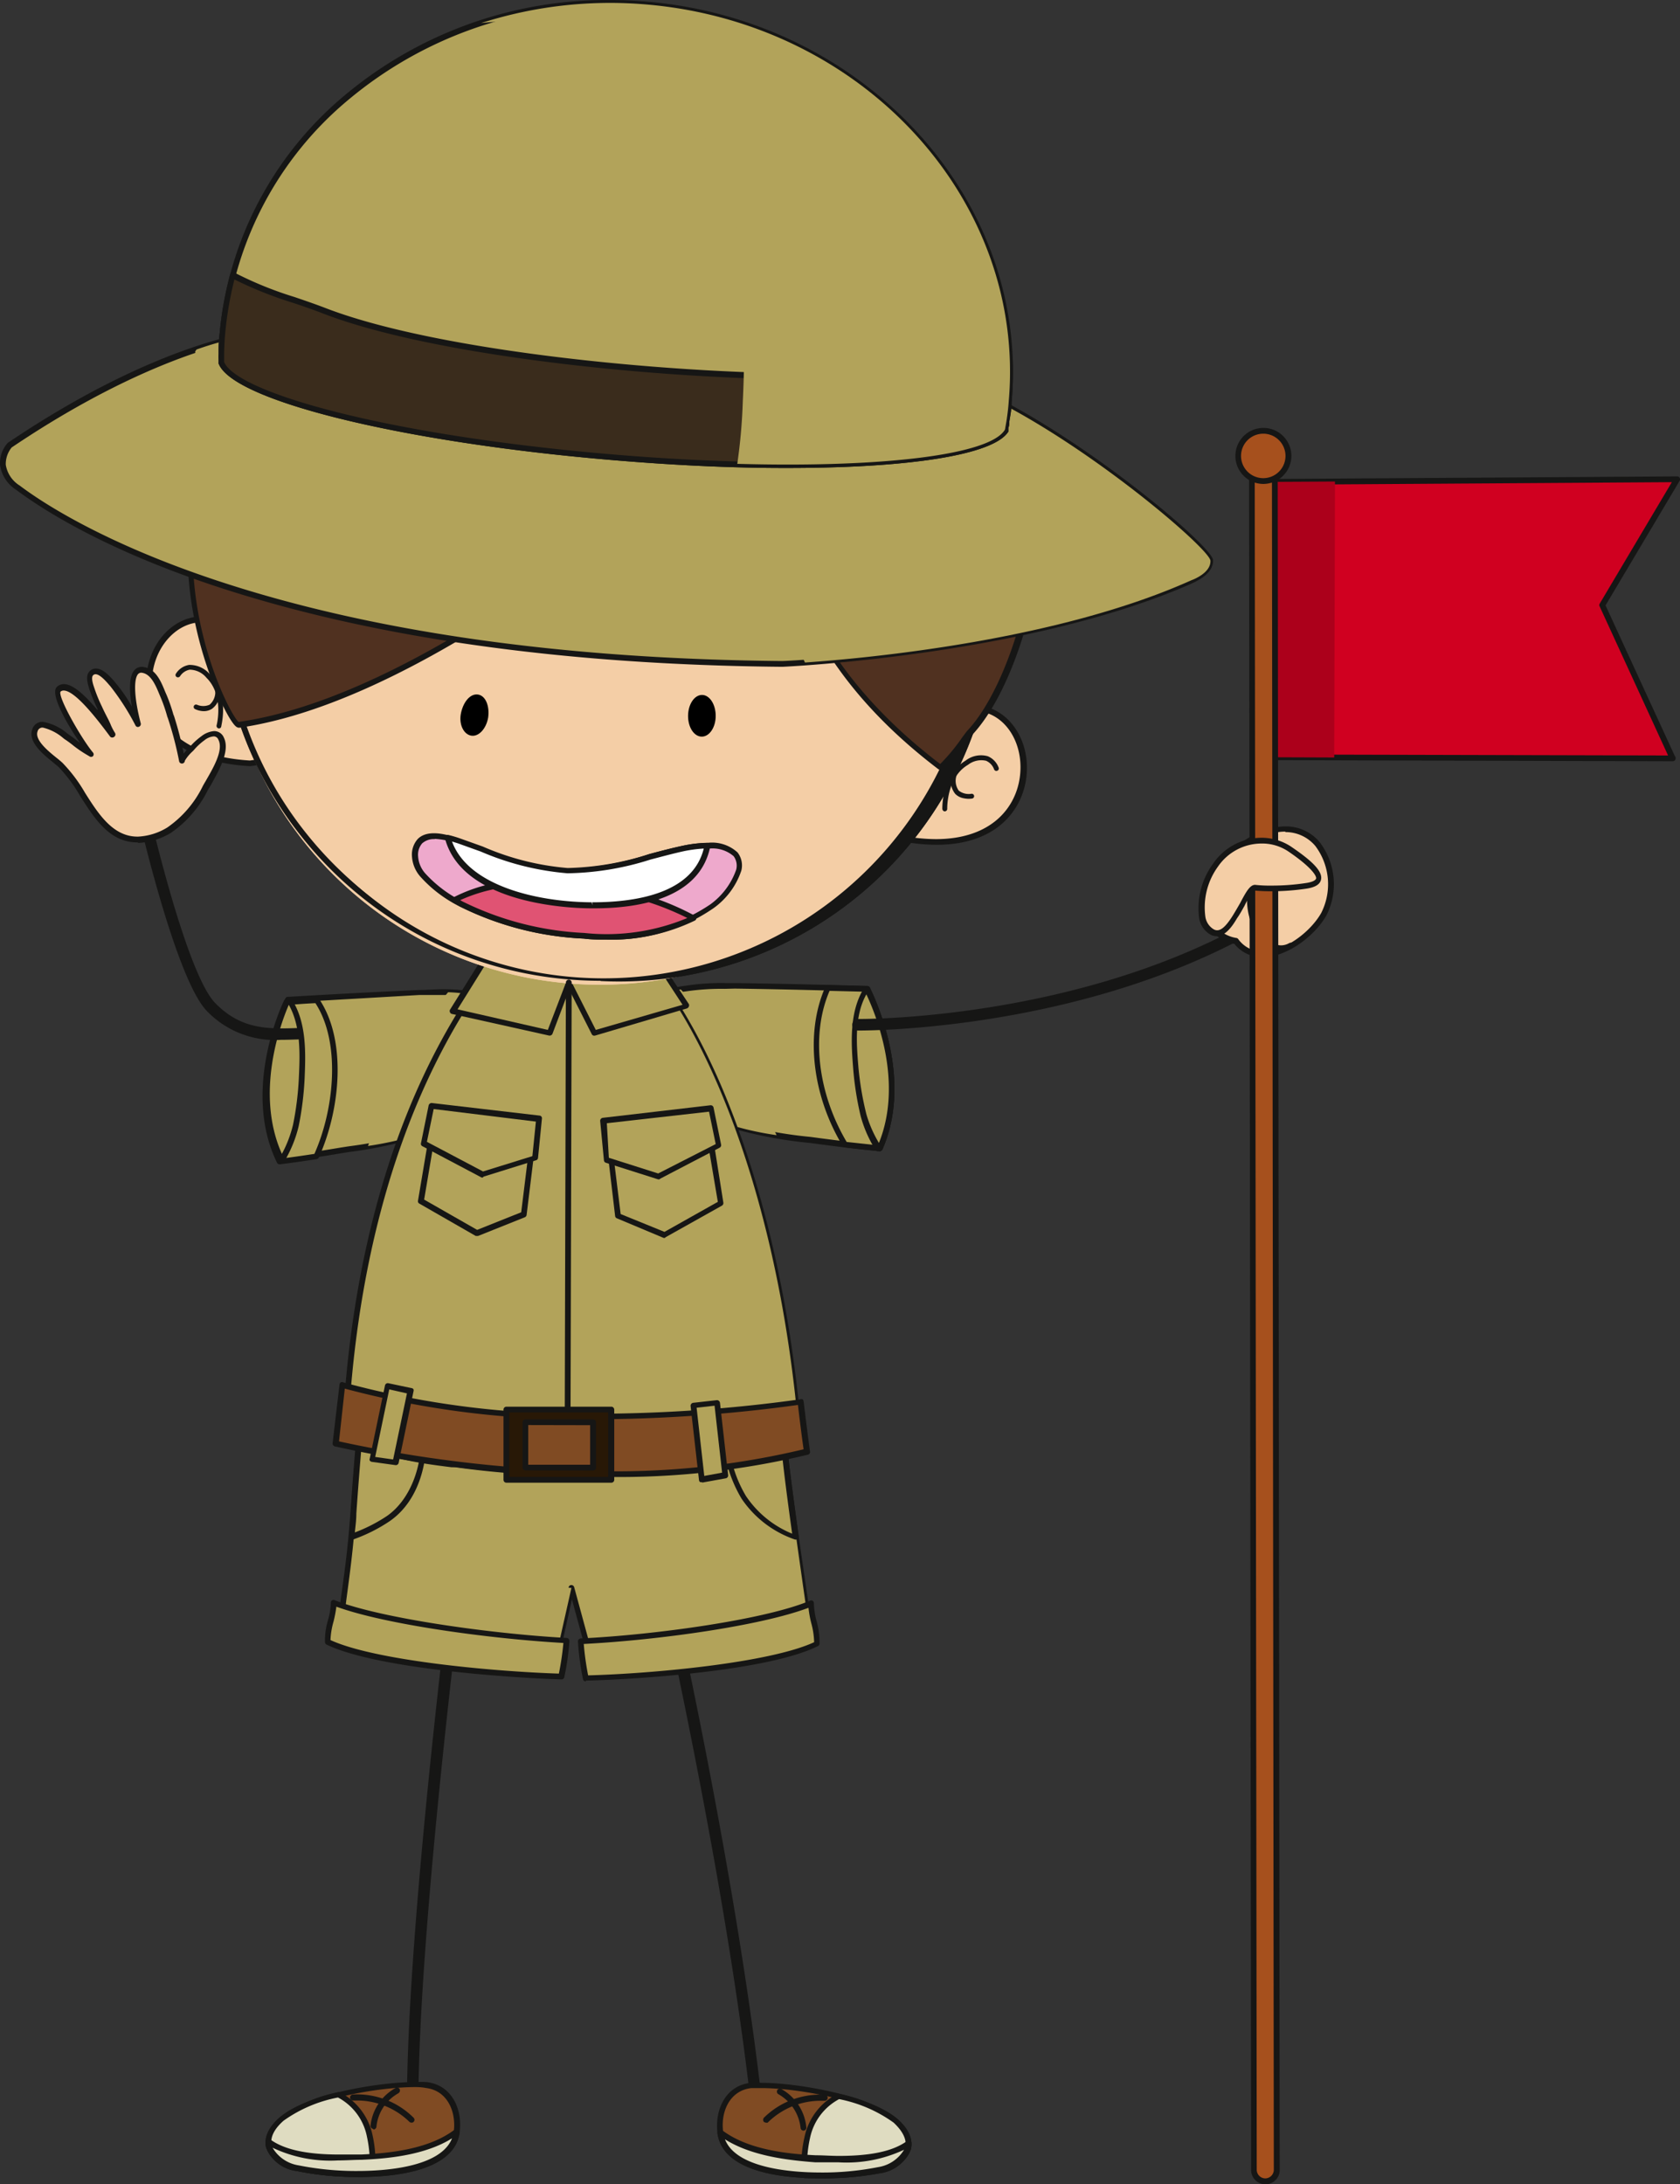 <svg xmlns="http://www.w3.org/2000/svg" viewBox="0 0 133.8 173.91"><rect x="0" y="0" width="133.8" height="173.91" fill="#333333" stroke="none"/><defs><style>.cls-1{isolation:isolate;}.cls-2{fill:#d00020;}.cls-3{fill:#161615;}.cls-4{fill:#ac001b;}.cls-4,.cls-6,.cls-8{mix-blend-mode:multiply;}.cls-5,.cls-6{fill:#b2a35a;}.cls-7,.cls-8{fill:#f4cea6;}.cls-9{fill:#503120;}.cls-10{fill:#eea9cc;}.cls-11{fill:#e05373;}.cls-12{fill:#fff;}.cls-13{fill:#804b23;}.cls-14{fill:#dfdcc1;}.cls-15{fill:#281806;}.cls-16{fill:#a6501d;}.cls-17{fill:#3a2c1c;}</style></defs><title>Ativo 3</title><g class="cls-1"><g id="Camada_2" data-name="Camada 2"><g id="Layer_1" data-name="Layer 1"><polygon class="cls-2" points="100.62 38.37 133.57 38.16 127.6 48.19 133.2 60.38 100.9 60.29 100.62 38.37"/><path class="cls-3" d="M133.21,60.61h0l-32.3-.09a.23.23,0,0,1-.23-.23l-.28-21.92a.25.25,0,0,1,.06-.16.26.26,0,0,1,.17-.07l32.95-.21a.2.2,0,0,1,.19.12.19.19,0,0,1,0,.23l-5.9,9.92,5.52,12a.2.2,0,0,1,.06.15A.23.23,0,0,1,133.21,60.61Zm-32.09-.54,31.73.08L127.4,48.28a.2.2,0,0,1,0-.21l5.75-9.68-32.31.21Z"/><polygon class="cls-4" points="106.32 38.34 100.62 38.37 100.9 60.29 106.26 60.31 106.32 38.34"/><path class="cls-5" d="M40.87,80.74a5.49,5.49,0,0,0-3.53-1.62,20.34,20.34,0,0,0-3.9-.07c-5.65.26-10.5.54-10.5.54s-3.41,6.85-.56,12.71c1.6-.2,3.19-.43,4.78-.7a38.39,38.39,0,0,0,8-1.87A11.33,11.33,0,0,0,40,86.11c.84-1.13,1.72-2.7,1.44-4.15A2.65,2.65,0,0,0,40.87,80.74Z"/><path class="cls-3" d="M22.38,92.53a.23.23,0,0,1-.21-.13c-2.86-5.89.53-12.84.57-12.91a.2.2,0,0,1,.19-.12s4.92-.3,10.49-.55c.59,0,1.27-.06,1.93-.06a17,17,0,0,1,2,.13,5.74,5.74,0,0,1,3.68,1.7,3,3,0,0,1,.62,1.33c.24,1.23-.26,2.69-1.49,4.33a11.45,11.45,0,0,1-4.93,3.69,34.64,34.64,0,0,1-7.42,1.78l-.63.1c-1.64.28-3.25.52-4.79.71Zm.71-12.72c-.42.92-3,7-.58,12.24,1.49-.18,3-.41,4.61-.68l.64-.1a34.61,34.61,0,0,0,7.32-1.75A11.2,11.2,0,0,0,39.82,86c1.14-1.54,1.61-2.88,1.4-4a2.62,2.62,0,0,0-.52-1.12,5.44,5.44,0,0,0-3.39-1.54,14.52,14.52,0,0,0-2-.12c-.65,0-1.33,0-1.9,0C28.39,79.51,23.91,79.77,23.09,79.81Z"/><path class="cls-6" d="M41.44,82a2.65,2.65,0,0,0-.57-1.22,5.49,5.49,0,0,0-3.53-1.62A13.08,13.08,0,0,0,35.69,79a23.64,23.64,0,0,0-3.61,5.69,51.4,51.4,0,0,0-2.77,6.55,29,29,0,0,0,5.86-1.51A11.33,11.33,0,0,0,40,86.11C40.84,85,41.72,83.41,41.44,82Z"/><path class="cls-5" d="M25.2,79.63l-2.38.14s-3.4,6.84-.56,12.7c1-.12,1.94-.25,2.91-.4C26.87,88.34,27.39,82.82,25.2,79.63Z"/><path class="cls-3" d="M22.26,92.7a.23.23,0,0,1-.2-.13c-2.87-5.89.53-12.84.56-12.91a.22.22,0,0,1,.19-.12l2.38-.14a.25.25,0,0,1,.2.1c2.27,3.31,1.71,8.88,0,12.66a.24.24,0,0,1-.18.13c-1.11.17-2,.3-2.91.41ZM23,80c-.42.91-3,7-.57,12.24.79-.1,1.63-.22,2.61-.37,1.58-3.54,2.12-8.87.08-12C24,79.92,23.27,80,23,80Z"/><path class="cls-5" d="M22.51,92.28a10.54,10.54,0,0,0,1-2.67A24.67,24.67,0,0,0,24,85.87c.09-2.05.16-4.52-1-6.28h0s-3.41,6.85-.56,12.71Z"/><path class="cls-3" d="M22.38,92.53a.23.23,0,0,1-.21-.13c-2.86-5.89.53-12.84.57-12.91a.22.22,0,0,1,.2-.12.23.23,0,0,1,.23.1c1.29,1.87,1.17,4.49,1.09,6.41a25.21,25.21,0,0,1-.47,3.77,9.88,9.88,0,0,1-.93,2.44l-.14.29a.25.25,0,0,1-.17.13l-.14,0ZM23,80c-.61,1.41-2.73,7-.55,11.87h0a9.51,9.51,0,0,0,.89-2.33,24.28,24.28,0,0,0,.46-3.7C23.88,84.12,24,81.76,23,80Z"/><path class="cls-3" d="M22.38,82.79a7.53,7.53,0,0,1-5.91-2.3c-2.55-2.64-5.73-16.26-6.36-19.68a.45.45,0,0,1,.37-.53.47.47,0,0,1,.53.37c.59,3.23,3.75,16.75,6.12,19.2,2.08,2.15,4.27,2.08,6.6,2a.46.46,0,0,1,0,.91C23.3,82.77,22.84,82.79,22.38,82.79Z"/><path class="cls-3" d="M60.47,170a.46.46,0,0,1-.45-.42c-2-19.63-8-45.36-8-45.62a.45.45,0,0,1,.34-.55.46.46,0,0,1,.55.34c.06.26,6,26.05,8,45.74a.45.45,0,0,1-.4.5Z"/><path class="cls-3" d="M32.87,168.45a.47.47,0,0,1-.46-.46c-.08-15,4.07-46.8,4.11-47.12a.46.46,0,0,1,.91.12c0,.32-4.18,32.05-4.11,47a.46.46,0,0,1-.45.46Z"/><path class="cls-5" d="M32.12,131.61a45.44,45.44,0,0,0,12,1.22l1.44-6.4,1.71,6.28a52.87,52.87,0,0,0,9.85-1.54,35.49,35.49,0,0,0,7.23-2.36c-1-7-1.88-13.16-1.93-15.08l-33.71-.09s-.26,2.74-.54,6.84c-.27,3.83-.69,6.1-1.16,9.83C28.72,130.89,30.63,131.24,32.12,131.61Z"/><path class="cls-3" d="M42.89,133.07a44.83,44.83,0,0,1-10.82-1.23c-.46-.12-1-.23-1.48-.35a36.5,36.5,0,0,1-3.68-1,.22.22,0,0,1-.16-.24c.14-1.07.27-2,.39-2.92.31-2.24.58-4.17.77-6.89.28-4.06.54-6.83.54-6.86a.23.23,0,0,1,.23-.2l33.71.09a.22.22,0,0,1,.22.22c0,1.67.71,6.74,1.94,15.06a.22.22,0,0,1-.12.24,32.12,32.12,0,0,1-6.55,2.19l-.73.19a51.92,51.92,0,0,1-9.89,1.53.22.22,0,0,1-.24-.16l-1.47-5.4-1.23,5.51a.23.23,0,0,1-.22.18Zm-15.66-2.92c1.14.37,2.37.65,3.46.89l1.49.35a44,44,0,0,0,10.71,1.22h1l1.4-6.23a.21.21,0,0,1,.21-.18.23.23,0,0,1,.23.17l1.66,6.1A52.42,52.42,0,0,0,57,131l.73-.18a32.65,32.65,0,0,0,6.31-2.09c-1.17-7.9-1.81-12.85-1.9-14.72l-33.28-.1c-.07.72-.29,3.22-.53,6.64-.19,2.74-.46,4.68-.76,6.93C27.48,128.27,27.36,129.16,27.23,130.15Z"/><path class="cls-6" d="M38.81,118.27c5.88,1.26,12.35,2.62,18.35,1.58a36.51,36.51,0,0,1,1.73,6.83q.27,1.94.57,3.87a24.43,24.43,0,0,0,4.86-1.74c-1-7-1.88-13.16-1.93-15.08l-33.71-.09s0,.16,0,.47A29,29,0,0,0,38.81,118.27Z"/><path class="cls-6" d="M39.1,125.66a22,22,0,0,1-3.69-1.25A36.14,36.14,0,0,0,41,127.19a19.24,19.24,0,0,1-.74,5.58q1.9.09,3.81.06l1.44-6.4A60.63,60.63,0,0,1,39.1,125.66Z"/><path class="cls-5" d="M59.25,119.19a8.22,8.22,0,0,0,4.14,3.16c-.57-4.11-1-7.33-1-8.62H57.8A10.39,10.39,0,0,0,59.25,119.19Z"/><path class="cls-3" d="M63.39,122.58h-.06a8.41,8.41,0,0,1-4.27-3.26,10.54,10.54,0,0,1-1.49-5.59.28.28,0,0,1,.07-.17.23.23,0,0,1,.16-.06h4.59a.22.22,0,0,1,.22.22c0,1.18.38,4.07,1,8.6a.23.23,0,0,1-.08.2A.2.2,0,0,1,63.39,122.58ZM58,114a10,10,0,0,0,1.41,5.11,8.14,8.14,0,0,0,3.68,3c-.57-4.08-.89-6.79-.95-8.06Z"/><path class="cls-5" d="M30.93,120.89c2.17-1.51,3-4.53,2.79-7.24h-5s-.26,2.74-.54,6.84c-.05.67-.1,1.27-.16,1.86A12.44,12.44,0,0,0,30.93,120.89Z"/><path class="cls-3" d="M28,122.57a.24.24,0,0,1-.14,0,.25.25,0,0,1-.09-.2c.06-.58.11-1.19.16-1.85.28-4.06.54-6.83.54-6.86a.23.23,0,0,1,.23-.2h5a.23.23,0,0,1,.23.21c.2,2.49-.45,5.75-2.89,7.44a12.76,12.76,0,0,1-3,1.49Zm.91-8.71c-.07.72-.29,3.22-.53,6.64,0,.53-.07,1-.12,1.51a12.61,12.61,0,0,0,2.56-1.31c1.83-1.28,2.88-3.94,2.71-6.82Z"/><path class="cls-5" d="M51.15,80.43a5.61,5.61,0,0,1,3.49-1.73,22.07,22.07,0,0,1,3.9-.19c5.64.09,10.5.22,10.5.22s3.62,6.74,1,12.69c-1.61-.15-3.21-.34-4.8-.56a37.88,37.88,0,0,1-8.06-1.61,11.46,11.46,0,0,1-5-3.47c-.87-1.11-1.81-2.64-1.57-4.11A2.84,2.84,0,0,1,51.15,80.43Z"/><path class="cls-3" d="M70,91.65h0c-1.52-.14-3.09-.33-4.82-.56L64.5,91a34.74,34.74,0,0,1-7.44-1.54A11.63,11.63,0,0,1,52,85.92c-1.27-1.61-1.81-3-1.61-4.29A2.93,2.93,0,0,1,51,80.3a5.7,5.7,0,0,1,3.63-1.82,18.23,18.23,0,0,1,3.12-.21h.82c5.58.08,10.46.23,10.51.23a.22.22,0,0,1,.2.12c0,.06,3.63,6.9,1,12.88A.23.23,0,0,1,70,91.65ZM57.72,78.73a19.41,19.41,0,0,0-3,.19,5.52,5.52,0,0,0-3.33,1.65,2.54,2.54,0,0,0-.49,1.13c-.18,1.11.33,2.44,1.52,3.94A11.13,11.13,0,0,0,57.22,89a34,34,0,0,0,7.34,1.52l.67.09c1.65.22,3.17.4,4.62.54,2.29-5.33-.5-11.32-.95-12.22-.82,0-5.31-.15-10.37-.22Z"/><path class="cls-6" d="M59.13,85.15a42.14,42.14,0,0,0-4.91-6.37,5.27,5.27,0,0,0-3.07,1.65,2.84,2.84,0,0,0-.53,1.24c-.24,1.47.7,3,1.57,4.11a11.46,11.46,0,0,0,5,3.47,24.58,24.58,0,0,0,4.66,1.13C61,88.6,60.11,86.84,59.13,85.15Z"/><path class="cls-5" d="M67.29,91.13c.9.11,1.8.21,2.71.29,2.66-6-1-12.69-1-12.69l-3.11-.08C64.2,82.46,65.05,87.42,67.29,91.13Z"/><path class="cls-3" d="M70,91.65h0c-.91-.08-1.81-.19-2.71-.29a.25.25,0,0,1-.17-.11c-2.48-4.09-3-9.07-1.38-12.69a.22.22,0,0,1,.21-.13l3.12.08a.22.22,0,0,1,.2.12c0,.06,3.63,6.9,1,12.88A.23.23,0,0,1,70,91.65Zm-2.57-.73,2.42.26c2.29-5.33-.5-11.32-.95-12.22l-2.83-.07C64.58,82.33,65.11,87,67.43,90.92Z"/><path class="cls-5" d="M69.86,91.4a11.23,11.23,0,0,1-1.13-2.63A24.73,24.73,0,0,1,68.15,85c-.16-2.05-.3-4.51.85-6.31h0s3.62,6.74,1,12.69Z"/><path class="cls-3" d="M70,91.65h0l-.14,0a.25.25,0,0,1-.17-.12l-.15-.29a9.71,9.71,0,0,1-1-2.4,24.78,24.78,0,0,1-.59-3.76c-.15-1.91-.35-4.53.89-6.45a.19.19,0,0,1,.2-.1.25.25,0,0,1,.24.12c0,.06,3.63,6.9,1,12.88A.24.24,0,0,1,70,91.65ZM69,79.17c-1,1.77-.77,4.11-.63,5.85A24.88,24.88,0,0,0,69,88.71a9.65,9.65,0,0,0,1,2.29v0C72,86.05,69.66,80.56,69,79.17Z"/><path class="cls-5" d="M36.29,116.6a56.18,56.18,0,0,0,12.15.52c4.74-.46,10.41-.75,15.22-2.56-1.88-23.38-10.18-37.78-14.88-40-5.13-2.44-9.36,2.1-9.36,2.1C30.26,88.6,28,104.19,27.5,113.72,29.56,115.82,33.67,116.26,36.29,116.6Z"/><path class="cls-3" d="M44.94,117.5h0a71.48,71.48,0,0,1-8.68-.68l-.31,0c-2.62-.33-6.58-.82-8.61-2.9a.22.22,0,0,1-.06-.17c.52-10.53,3-25.53,11.95-37.22a9.7,9.7,0,0,1,6.46-2.91,7.45,7.45,0,0,1,3.19.75c2.64,1.26,5.94,5.94,8.61,12.2,2.33,5.48,5.33,14.78,6.39,28a.22.22,0,0,1-.14.23c-4.2,1.59-9.07,2-13.36,2.4l-1.91.17C47.36,117.45,46.18,117.5,44.94,117.5Zm-17.2-3.87c1.94,1.91,5.74,2.38,8.26,2.7l.32,0a70.7,70.7,0,0,0,8.62.67h0c1.22,0,2.39-.05,3.48-.15l1.92-.18c4.21-.37,9-.79,13.07-2.3-2-24-10.55-37.68-14.73-39.67a7,7,0,0,0-3-.7,9.41,9.41,0,0,0-6.1,2.74C30.76,88.33,28.27,103.17,27.74,113.63Z"/><path class="cls-6" d="M52.8,88.57a176.71,176.71,0,0,1,4.41,27.59,32.9,32.9,0,0,0,6.45-1.6c-1.88-23.38-10.18-37.78-14.88-40l-.66-.26A86.62,86.62,0,0,1,52.8,88.57Z"/><polygon class="cls-5" points="39.2 75.51 36.08 80.51 43.77 82.22 45.3 78.23 47.33 82.23 54.72 80.07 51.92 75.86 39.2 75.51"/><path class="cls-3" d="M47.33,82.46a.22.22,0,0,1-.2-.12l-1.8-3.55L44,82.31a.25.25,0,0,1-.27.14L36,80.73a.21.21,0,0,1-.16-.13.22.22,0,0,1,0-.21l3.12-5a.22.22,0,0,1,.2-.11l12.72.35a.22.22,0,0,1,.18.1l2.8,4.21a.24.24,0,0,1,0,.2.28.28,0,0,1-.15.15L47.4,82.45Zm-10.89-2.1L43.63,82l1.46-3.81a.23.23,0,0,1,.2-.15.29.29,0,0,1,.22.13L47.45,82l6.91-2L51.8,76.08l-12.48-.34Z"/><path class="cls-7" d="M19.9,60.78C8.65,60.16,11,49.38,16.1,49.31a7.13,7.13,0,0,1,6,3.22s2.12,4,.5,6.83A2.49,2.49,0,0,1,21,60.63Z"/><path class="cls-3" d="M19.9,61h0c-6.19-.34-8.33-3.67-8.27-6.67s2.07-5.23,4.47-5.26h.14a7.31,7.31,0,0,1,6,3.33c.1.18,2.16,4.13.5,7.06A2.67,2.67,0,0,1,21,60.85L19.93,61ZM16.23,49.54H16.1c-2.16,0-4,2.19-4,4.81-.06,2.78,2,5.87,7.81,6.2l1-.15a2.28,2.28,0,0,0,1.45-1.14c1.54-2.73-.48-6.59-.5-6.63A7,7,0,0,0,16.23,49.54Z"/><path class="cls-7" d="M72.09,66.8c11.1,2,11.28-9.06,6.32-10.31a7.18,7.18,0,0,0-6.56,1.78s-3,3.39-2,6.54a2.51,2.51,0,0,0,1.28,1.61Z"/><path class="cls-3" d="M74.55,67.26h0a15,15,0,0,1-2.5-.23l-1-.4a2.74,2.74,0,0,1-1.43-1.76c-1-3.23,2-6.61,2.09-6.75a7.5,7.5,0,0,1,5.08-2.06,7.06,7.06,0,0,1,1.7.21c2.18.55,3.58,3,3.25,5.63S79.33,67.28,74.55,67.26Zm2.21-10.75A7.18,7.18,0,0,0,72,58.43s-2.87,3.32-2,6.31a2.28,2.28,0,0,0,1.16,1.46l1,.39a13.94,13.94,0,0,0,2.37.22c4.48,0,6.4-2.56,6.7-5s-.94-4.64-2.9-5.12A6.68,6.68,0,0,0,76.76,56.51Z"/><path class="cls-7" d="M77.7,51.49A30.09,30.09,0,1,1,51.23,18.42,30,30,0,0,1,77.7,51.49Z"/><path class="cls-3" d="M47.83,78.09a30.87,30.87,0,0,1-3.46-.2,30.26,30.26,0,0,1-20.29-11.2A29.73,29.73,0,0,1,17.7,44.57,30.11,30.11,0,0,1,47.8,18a33.46,33.46,0,0,1,3.46.21,30,30,0,0,1-3.43,59.9Zm0-59.65A29.65,29.65,0,0,0,18.15,44.62a29.32,29.32,0,0,0,6.29,21.79,29.82,29.82,0,0,0,20,11,32.49,32.49,0,0,0,3.41.2,29.6,29.6,0,0,0,0-59.2Z"/><path class="cls-7" d="M77.7,51.49A30.09,30.09,0,1,1,51.23,18.42,30,30,0,0,1,77.7,51.49Z"/><path class="cls-3" d="M47.83,78.09a30.87,30.87,0,0,1-3.46-.2,30.26,30.26,0,0,1-20.29-11.2A29.73,29.73,0,0,1,17.7,44.57,30.11,30.11,0,0,1,47.8,18a33.46,33.46,0,0,1,3.46.21,30,30,0,0,1-3.43,59.9Zm0-59.65A29.65,29.65,0,0,0,18.15,44.62a29.32,29.32,0,0,0,6.29,21.79,29.82,29.82,0,0,0,20,11,32.49,32.49,0,0,0,3.41.2,29.6,29.6,0,0,0,0-59.2Z"/><path class="cls-8" d="M51.23,18.42A29.82,29.82,0,1,0,77.7,51.49,30,30,0,0,0,51.23,18.42Zm13.7,50.82c-8,6.9-19.31,7.56-29,4-3.8-1.41-8.15-4.25-9.08-8.47-1-4.39,2.47-6.65,5.77-8.57a91.34,91.34,0,0,1,11.13-5.51c4.46-1.84,9.36-3.71,14.27-2.93,5.54.87,11.56,5.8,11.86,11.72C70.07,63.19,67.65,66.89,64.93,69.24Z"/><path class="cls-9" d="M79.29,31.15a27.87,27.87,0,0,0-1.52-2.74A25.6,25.6,0,0,0,74,23.66a30.61,30.61,0,0,0-9.27-6.05,36.72,36.72,0,0,0-13.07-2.48c-6.51,0-13.1,1-18.93,4A34.46,34.46,0,0,0,16.72,36C12.3,46.42,18.45,57.79,19,57.72c13-1.84,28.84-14.49,33.91-18.78a58.28,58.28,0,0,0,5.35-4.41c-1.75,1.87-7.33,11.59-7,11.55,5.1-.58,9.36-5.56,10.69-8.86.15,1.88-1,13.2,13,23.84.3.23,2.19-2.52,2.38-2.73,1.93-2.1,3.4-5.7,4.16-8.41C83.1,43.9,82.06,36.86,79.29,31.15Z"/><path class="cls-3" d="M74.91,61.3h0a.39.39,0,0,1-.18-.06c-8.45-6.42-12.83-14.16-13-23C60,41.51,56,45.76,51.25,46.31a.29.29,0,0,1-.25-.14c-.15-.34,3.34-6.44,5.64-9.85-.54.44-1.09.86-1.64,1.28s-1.33,1-1.94,1.51c-6,5.07-21.31,17-34,18.83-.19,0-.33-.09-.65-.57-1.32-2-5.83-12.13-1.87-21.48a34.62,34.62,0,0,1,16.1-17c5.24-2.73,11.41-4,18.85-4h.19A36.89,36.89,0,0,1,64.8,17.39a30.7,30.7,0,0,1,9.33,6.1A25.33,25.33,0,0,1,78,28.29a27.21,27.21,0,0,1,1.54,2.76c3,6.1,3.75,13.18,2.13,18.93-.37,1.32-1.77,5.85-4.21,8.5l-.33.44C75.75,60.75,75.24,61.3,74.91,61.3ZM61.91,37h0a.23.23,0,0,1,.19.21,6.88,6.88,0,0,1,0,.71c0,3.3.17,13.29,12.78,22.91a15.34,15.34,0,0,0,1.79-2.17c.19-.25.32-.43.36-.47,1.89-2,3.36-5.64,4.11-8.32,1.59-5.65.8-12.61-2.11-18.62a27.24,27.24,0,0,0-1.5-2.71,25.43,25.43,0,0,0-3.76-4.71,30.06,30.06,0,0,0-9.19-6,36.62,36.62,0,0,0-13-2.47h-.18c-7.37,0-13.47,1.29-18.64,4A34.17,34.17,0,0,0,16.93,36.06C12.75,45.94,18.14,56.74,19,57.48,31.6,55.68,46.81,43.8,52.76,38.76c.63-.52,1.31-1,2-1.53a26.79,26.79,0,0,0,3.38-2.85h0a.22.22,0,0,1,.32,0,.22.22,0,0,1,0,.32h0c-1.55,1.65-6.1,9.43-6.88,11.12,4.83-.75,8.89-5.57,10.14-8.68A.23.23,0,0,1,61.91,37Z"/><path class="cls-3" d="M75.21,64.6a.23.23,0,0,1-.16-.19c0-.11-.07-2.68,1.85-3.85a2,2,0,0,1,1.77-.35,1.57,1.57,0,0,1,.87.92.19.19,0,0,1-.13.24.19.19,0,0,1-.24-.12,1.18,1.18,0,0,0-.64-.68,1.72,1.72,0,0,0-1.43.32c-1.72,1-1.66,3.48-1.66,3.51a.2.2,0,0,1-.19.2Z"/><path class="cls-3" d="M76.77,63.56a1.27,1.27,0,0,1-.69-.35,1.65,1.65,0,0,1-.28-1.54.19.19,0,1,1,.38.08,1.33,1.33,0,0,0,.18,1.2,1.29,1.29,0,0,0,1,.25.19.19,0,0,1,.06.38A1.86,1.86,0,0,1,76.77,63.56Z"/><path class="cls-3" d="M17.43,58a.19.19,0,0,0,.19-.15c0-.1.69-2.6-.91-4.17a2.11,2.11,0,0,0-1.65-.74,1.52,1.52,0,0,0-1.05.7.18.18,0,0,0,.06.26.2.2,0,0,0,.27-.06,1.17,1.17,0,0,1,.77-.52,1.75,1.75,0,0,1,1.33.64c1.43,1.41.82,3.77.81,3.79a.21.21,0,0,0,.14.24Z"/><path class="cls-3" d="M16.15,56.62a1.21,1.21,0,0,0,.74-.19A1.62,1.62,0,0,0,17.52,55a.18.18,0,0,0-.18-.2.18.18,0,0,0-.2.18,1.32,1.32,0,0,1-.45,1.13,1.27,1.27,0,0,1-1,0,.19.19,0,0,0-.15.35A1.76,1.76,0,0,0,16.15,56.62Z"/><path class="cls-10" d="M33.66,69.67A2.47,2.47,0,0,1,33,68.18C33,66,35.17,66.49,36.55,67c2.87,1,5.58,2.27,8.66,2.37s6.24-1.12,9.25-1.76c1.38-.3,4.84-.68,4.39,1.73a5.9,5.9,0,0,1-2.14,2.89c-2.84,2.16-6.77,2.6-10.2,2.32A24.84,24.84,0,0,1,36.72,72,10.68,10.68,0,0,1,33.66,69.67Z"/><path class="cls-3" d="M48.29,74.81c-.59,0-1.19,0-1.8-.08a24.67,24.67,0,0,1-9.88-2.56,10.37,10.37,0,0,1-3.12-2.36,2.67,2.67,0,0,1-.68-1.63,1.86,1.86,0,0,1,.46-1.38c.59-.6,1.7-.62,3.36,0l1.82.65a21.23,21.23,0,0,0,6.76,1.71A22.7,22.7,0,0,0,51.71,68c.89-.24,1.81-.48,2.7-.67a10.22,10.22,0,0,1,2-.23,3,3,0,0,1,2.33.77,1.68,1.68,0,0,1,.3,1.45,6,6,0,0,1-2.23,3A14.23,14.23,0,0,1,48.29,74.81Zm-13.67-8a1.38,1.38,0,0,0-1,.34,1.39,1.39,0,0,0-.32,1.05,2.24,2.24,0,0,0,.57,1.34,10.05,10.05,0,0,0,3,2.25,24.44,24.44,0,0,0,9.7,2.51c.59,0,1.18.07,1.76.07A13.83,13.83,0,0,0,56.58,72a5.77,5.77,0,0,0,2.05-2.75,1.27,1.27,0,0,0-.2-1.08,2.57,2.57,0,0,0-2-.6,10.47,10.47,0,0,0-1.94.21c-.88.19-1.79.44-2.68.67a22.9,22.9,0,0,1-6.63,1.1,22,22,0,0,1-6.91-1.73l-1.81-.65A6.5,6.5,0,0,0,34.62,66.79Z"/><path class="cls-11" d="M46.61,70.6c-3.2-.36-7.46-.66-10.43,1.06l.54.31a24.84,24.84,0,0,0,9.79,2.54,16.49,16.49,0,0,0,8.72-1.41A22.12,22.12,0,0,0,46.61,70.6Z"/><path class="cls-3" d="M48.25,74.81h0c-.58,0-1.17,0-1.76-.08a24.67,24.67,0,0,1-9.88-2.56l-.54-.31a.24.24,0,0,1-.12-.2.22.22,0,0,1,.12-.19,12.47,12.47,0,0,1,6.4-1.37,37.56,37.56,0,0,1,4.17.28,21.63,21.63,0,0,1,8.7,2.53.21.21,0,0,1,.12.2.22.22,0,0,1-.13.19A15.38,15.38,0,0,1,48.25,74.81Zm-11.6-3.14.18.1a24.44,24.44,0,0,0,9.7,2.51,16.7,16.7,0,0,0,8.21-1.19,22.12,22.12,0,0,0-8.15-2.26,39.5,39.5,0,0,0-4.12-.28A12.7,12.7,0,0,0,36.65,71.67Z"/><path class="cls-12" d="M47.12,72.1c3.74,0,8.44-.82,9.22-4.74a9.41,9.41,0,0,0-1.88.21c-3,.64-6.13,1.87-9.25,1.76S39.42,68,36.55,67c-.27-.09-.58-.18-.89-.26C36.8,71,43.26,72.07,47.12,72.1Z"/><path class="cls-3" d="M47.17,72.32h-.05c-1.71,0-10.28-.32-11.68-5.56a.23.23,0,0,1,.05-.21.23.23,0,0,1,.22-.07,9,9,0,0,1,.92.27l1.82.65a21.23,21.23,0,0,0,6.76,1.71A22.7,22.7,0,0,0,51.71,68c.89-.24,1.81-.48,2.7-.67a10.4,10.4,0,0,1,1.93-.22.23.23,0,0,1,.23.27C55.76,71.49,51,72.34,47.17,72.32ZM36,67c1.29,3.52,6.73,4.81,11.12,4.84l.05.23v-.23c3.57,0,8-.74,8.88-4.28a11.18,11.18,0,0,0-1.54.2c-.88.19-1.79.44-2.68.67a22.85,22.85,0,0,1-6.63,1.1,22,22,0,0,1-6.91-1.73l-1.81-.65Z"/><path d="M38.88,57.12c-.15.9-.76,1.56-1.36,1.45s-1-.91-.8-1.82.76-1.55,1.36-1.45S39,56.21,38.88,57.12Z"/><path d="M57,57c0,.92-.51,1.66-1.12,1.65s-1.09-.75-1.08-1.67.51-1.65,1.11-1.65S57,56.07,57,57Z"/><path class="cls-7" d="M4.69,54.85c-.53.48,1.83,4.27,2.56,5.16L7,59.88c-.57-.33-1.07-.79-1.62-1.16S3.21,57,2.78,58.17c-.37,1,1.44,2.18,2,2.72,2,1.81,3,6,6.19,6a5.19,5.19,0,0,0,2.45-.77,8.67,8.67,0,0,0,2.88-3.33c.52-1,1.83-2.84,1.29-4-.32-.67-1-.35-1.44,0a5.35,5.35,0,0,0-.89.82c-.13.15-.81.81-.77,1a26,26,0,0,0-.9-3.47s0-.09,0-.14a12.12,12.12,0,0,0-.52-1.5c-.32-.75-.72-2-1.66-2.12-1.19-.18-.88,2.35-.37,4.3a19.8,19.8,0,0,0-2-3.16c-.31-.35-1.16-1.44-1.71-.87-.28.28-.07.88,0,1.19a14.8,14.8,0,0,0,.63,1.55c.18.38.36.75.55,1.12a7.12,7.12,0,0,0,.51,1C7.84,56.94,5.63,54,4.69,54.85Z"/><path class="cls-3" d="M10.93,67.07c-2.2,0-3.4-1.89-4.55-3.7a11.86,11.86,0,0,0-1.72-2.31l-.43-.36c-.81-.65-2-1.63-1.67-2.61a.85.85,0,0,1,.85-.62,4.07,4.07,0,0,1,1.94.92l.19.14c.23.15.45.33.67.5l.16.11c-1-1.43-2.44-3.92-1.83-4.46a.79.79,0,0,1,.55-.21c.73,0,1.67.88,2.68,2.07l0-.08a14.56,14.56,0,0,1-.65-1.58c-.12-.39-.34-1.05,0-1.42a.67.67,0,0,1,.53-.23c.56,0,1.11.63,1.44,1l.08.1a12.25,12.25,0,0,1,1.33,1.92c-.18-1.07-.26-2.3.17-2.85a.77.77,0,0,1,.77-.29c1,.14,1.41,1.22,1.73,2l.11.25a13.66,13.66,0,0,1,.53,1.53l.05.12A26.25,26.25,0,0,1,14.63,60a4.66,4.66,0,0,1,.4-.45l.09-.09a5.6,5.6,0,0,1,.93-.85,1.86,1.86,0,0,1,1-.4.83.83,0,0,1,.78.52c.52,1.06-.42,2.65-1,3.71l-.27.45a8.84,8.84,0,0,1-2.95,3.42,5.54,5.54,0,0,1-2.56.8ZM3.41,57.93a.4.4,0,0,0-.42.31c-.24.68.86,1.57,1.53,2.11.18.14.33.27.45.38a12.14,12.14,0,0,1,1.8,2.39C7.85,64.83,9,66.6,10.93,66.61H11a4.91,4.91,0,0,0,2.33-.73,8.56,8.56,0,0,0,2.8-3.25c.07-.14.16-.29.26-.46.57-1,1.44-2.44,1-3.28a.39.39,0,0,0-.37-.26,1.35,1.35,0,0,0-.74.31,4.75,4.75,0,0,0-.85.79l-.1.1a3.26,3.26,0,0,0-.61.74.23.23,0,0,1-.45.06h0a27.59,27.59,0,0,0-.9-3.45l-.05-.13a12.34,12.34,0,0,0-.51-1.49l-.11-.26c-.28-.68-.66-1.62-1.37-1.73a.34.34,0,0,0-.35.12c-.36.46-.27,2,.23,3.9a.23.23,0,0,1-.14.27.21.21,0,0,1-.28-.1,19.44,19.44,0,0,0-2-3.12l-.09-.1c-.22-.26-.74-.86-1.09-.86a.27.27,0,0,0-.2.09c-.17.18,0,.71.08.94a12,12,0,0,0,.63,1.55c.17.38.36.74.55,1.11.05.11.11.23.16.36a4.36,4.36,0,0,0,.32.61.23.23,0,0,1-.05.32.24.24,0,0,1-.32,0c-.82-1.1-2.74-3.68-3.71-3.68a.37.37,0,0,0-.25.09c-.22.43,1.65,3.72,2.58,4.84a.22.22,0,0,1,0,.3.23.23,0,0,1-.29,0l-.22-.13a9.5,9.5,0,0,1-1-.68c-.21-.17-.42-.33-.64-.48a1.72,1.72,0,0,1-.21-.15A3.87,3.87,0,0,0,3.41,57.93Z"/><path class="cls-3" d="M68.4,82.05h-.07a.47.47,0,0,1-.45-.47.45.45,0,0,1,.47-.45c.19,0,19.52.16,34-9.49a.44.44,0,0,1,.63.12.46.46,0,0,1-.12.64C88.56,81.92,69.68,82.05,68.4,82.05Z"/><polygon class="cls-5" points="48.47 90.45 49.22 96.82 52.94 98.33 57.42 95.81 56.39 89.51 48.47 90.45"/><path class="cls-3" d="M52.94,98.56a.15.15,0,0,1-.09,0L49.13,97a.22.22,0,0,1-.14-.18l-.75-6.38a.24.24,0,0,1,.2-.25l7.92-.93a.22.22,0,0,1,.25.19l1,6.3a.24.24,0,0,1-.11.24l-4.48,2.51A.2.2,0,0,1,52.94,98.56Zm-3.51-1.9,3.49,1.42,4.25-2.39-1-5.92-7.48.88Z"/><polygon class="cls-5" points="48.03 89.23 48.32 92.36 52.49 93.67 57.21 91.21 56.61 88.26 48.03 89.23"/><path class="cls-3" d="M52.49,93.9h-.07l-4.16-1.32a.22.22,0,0,1-.16-.19l-.3-3.13A.24.24,0,0,1,48,89l8.58-1a.23.23,0,0,1,.25.19l.6,2.94a.23.23,0,0,1-.12.25l-4.72,2.46A.19.19,0,0,1,52.49,93.9Zm-4-1.72,3.93,1.25L57,91.09l-.53-2.58-8.14.92Z"/><path class="cls-6" d="M52.93,91.74A.5.5,0,1,1,52,92a.5.5,0,1,1,1-.24Z"/><polygon class="cls-5" points="42.49 90.32 41.71 96.69 37.98 98.18 33.51 95.64 34.58 89.34 42.49 90.32"/><path class="cls-3" d="M38,98.4a.25.25,0,0,1-.12,0L33.4,95.83a.21.21,0,0,1-.11-.23l1.06-6.3a.24.24,0,0,1,.26-.19l7.91,1a.24.24,0,0,1,.2.25l-.78,6.37a.23.23,0,0,1-.15.19l-3.73,1.49Zm-4.22-2.89L38,97.92l3.51-1.4.74-6-7.47-.93Z"/><polygon class="cls-5" points="42.94 89.11 42.62 92.23 38.45 93.52 33.75 91.03 34.37 88.09 42.94 89.11"/><path class="cls-3" d="M38.45,93.75a.19.19,0,0,1-.1,0l-4.71-2.49a.21.21,0,0,1-.11-.25L34.14,88a.25.25,0,0,1,.25-.18l8.57,1a.21.21,0,0,1,.2.25l-.31,3.12a.22.22,0,0,1-.16.19l-4.17,1.3ZM34,90.91l4.47,2.36,3.93-1.22.28-2.75-8.14-1Z"/><path class="cls-6" d="M38,91.59a.5.5,0,1,0,1,.25.51.51,0,0,0-.35-.65A.52.52,0,0,0,38,91.59Z"/><path class="cls-13" d="M36.38,169.69a.28.28,0,0,0,0-.09c.18-1.66-.64-3.42-2.46-3.61-2.49-.27-9.3.77-11.5,2.71s-.76,3.46,1.29,3.94C26.44,173.28,35.9,173.9,36.38,169.69Z"/><path class="cls-3" d="M28.49,173.33h0a23.76,23.76,0,0,1-4.82-.47A3,3,0,0,1,21.2,171c-.14-.55-.06-1.42,1.08-2.42,2.14-1.89,8.07-2.82,10.78-2.81a8,8,0,0,1,.9,0c2,.22,2.85,2.11,2.66,3.86v.1C36.25,172.88,31.37,173.34,28.49,173.33Zm4.57-7.16c-3,0-8.59,1-10.48,2.7-.77.68-1.09,1.36-.94,2a2.7,2.7,0,0,0,2.13,1.58,23.4,23.4,0,0,0,4.73.45c2.19,0,7.32-.29,7.65-3.2v-.06c.17-1.57-.55-3.21-2.25-3.4C33.67,166.19,33.38,166.17,33.06,166.17Z"/><path class="cls-14" d="M22.43,168.7A11.72,11.72,0,0,1,27,166.77a4.78,4.78,0,0,1,2.5,3.32,9.33,9.33,0,0,1,.18,3,24.94,24.94,0,0,1-5.91-.44C21.67,172.16,20.34,170.54,22.43,168.7Z"/><path class="cls-3" d="M28.48,173.32a23,23,0,0,1-4.81-.46A3,3,0,0,1,21.2,171c-.14-.55-.06-1.42,1.08-2.42a12.18,12.18,0,0,1,4.62-2,.23.23,0,0,1,.16,0A5,5,0,0,1,29.67,170a9.53,9.53,0,0,1,.18,3.07.22.22,0,0,1-.21.19C29.25,173.32,28.86,173.33,28.48,173.32ZM26.92,167a11,11,0,0,0-4.34,1.85c-.77.68-1.09,1.36-.94,2a2.7,2.7,0,0,0,2.13,1.58,24.89,24.89,0,0,0,5.65.43,9.4,9.4,0,0,0-.19-2.71A4.51,4.51,0,0,0,26.92,167Z"/><path class="cls-14" d="M28.76,171.75c-2,.09-5.49.21-7.39-1.22,0,1,1,1.8,2.35,2.11,2.71.64,12.1,1.26,12.65-2.9C34.3,171.3,31.18,171.65,28.76,171.75Z"/><path class="cls-3" d="M28.49,173.33a23.76,23.76,0,0,1-4.82-.47c-1.53-.36-2.52-1.27-2.53-2.33a.24.24,0,0,1,.12-.21.23.23,0,0,1,.24,0c1.09.81,2.86,1.21,5.42,1.22.65,0,1.26,0,1.83,0,2.21-.1,5.4-.4,7.48-2a.23.23,0,0,1,.26,0,.22.22,0,0,1,.11.22C36.19,172.88,31.34,173.34,28.49,173.33ZM21.71,171a2.92,2.92,0,0,0,2.06,1.4,23.37,23.37,0,0,0,4.72.45c2,0,6.59-.25,7.51-2.6-2.16,1.35-5.13,1.62-7.23,1.71-.58,0-1.19.05-1.86.05A10.74,10.74,0,0,1,21.71,171Z"/><path class="cls-3" d="M29.74,169.55a.25.25,0,0,0,.24-.23,3.45,3.45,0,0,1,1.75-2.66.26.26,0,0,0,.1-.33.24.24,0,0,0-.32-.09,3.9,3.9,0,0,0-2,3,.25.25,0,0,0,.22.26Z"/><path class="cls-3" d="M32.78,169a.19.19,0,0,0,.16-.06.23.23,0,0,0,0-.33,6.36,6.36,0,0,0-4.82-1.85.24.24,0,0,0,0,.48h.19a6,6,0,0,1,4.28,1.68A.23.23,0,0,0,32.78,169Z"/><path class="cls-13" d="M57.36,169.75s0-.06,0-.09c-.17-1.67.66-3.42,2.48-3.6,2.49-.26,9.3.83,11.49,2.77s.74,3.46-1.31,3.93C67.28,173.39,57.82,174,57.36,169.75Z"/><path class="cls-3" d="M65.23,173.43c-2.88,0-7.75-.49-8.1-3.66v-.05c-.18-1.8.68-3.68,2.67-3.89a8,8,0,0,1,.9,0c2.72,0,8.64,1,10.77,2.87,1.14,1,1.21,1.88,1.07,2.43a3.09,3.09,0,0,1-2.48,1.9A23,23,0,0,1,65.23,173.43Zm-4.53-7.18c-.32,0-.61,0-.85,0-1.7.18-2.43,1.82-2.27,3.36v.08c.32,2.92,5.45,3.25,7.64,3.25a22.85,22.85,0,0,0,4.72-.43A2.65,2.65,0,0,0,72.09,171c.16-.6-.16-1.29-.92-2C69.29,167.33,63.72,166.26,60.7,166.25Z"/><path class="cls-14" d="M71.32,168.83a11.82,11.82,0,0,0-4.51-2,4.75,4.75,0,0,0-2.52,3.31,9.23,9.23,0,0,0-.19,3,24.76,24.76,0,0,0,5.91-.41C72.06,172.29,73.4,170.68,71.32,168.83Z"/><path class="cls-3" d="M65.24,173.43h0c-.38,0-.77,0-1.15,0a.24.24,0,0,1-.22-.2,9.31,9.31,0,0,1,.2-3.06,5,5,0,0,1,2.63-3.46.23.23,0,0,1,.16,0,12.09,12.09,0,0,1,4.61,2c1.14,1,1.21,1.88,1.07,2.43a3.09,3.09,0,0,1-2.48,1.9A24.21,24.21,0,0,1,65.24,173.43ZM64.3,173a24.49,24.49,0,0,0,5.65-.41A2.65,2.65,0,0,0,72.09,171c.16-.6-.16-1.29-.92-2a11.08,11.08,0,0,0-4.34-1.87,4.54,4.54,0,0,0-2.32,3.11A9.58,9.58,0,0,0,64.3,173Z"/><path class="cls-14" d="M65,171.85c2,.1,5.48.24,7.39-1.18,0,1-1.05,1.79-2.36,2.09-2.72.63-12.11,1.2-12.64-3C59.43,171.37,62.55,171.74,65,171.85Z"/><path class="cls-3" d="M65.23,173.43c-2.85,0-7.69-.49-8.09-3.6a.25.25,0,0,1,.12-.23.21.21,0,0,1,.25,0c2.08,1.58,5.26,1.9,7.48,2,.56,0,1.17.05,1.83.05,2.55,0,4.32-.38,5.42-1.19a.19.19,0,0,1,.24,0,.23.23,0,0,1,.12.2c0,1.06-1,2-2.54,2.32A23.66,23.66,0,0,1,65.23,173.43Zm-7.49-3.1c.91,2.35,5.47,2.63,7.49,2.64a22.77,22.77,0,0,0,4.72-.43A2.92,2.92,0,0,0,72,171.16a10.77,10.77,0,0,1-5.22,1h0c-.66,0-1.27,0-1.85,0C62.86,172,59.9,171.69,57.74,170.33Z"/><path class="cls-3" d="M64,169.64a.24.24,0,0,1-.24-.22A3.52,3.52,0,0,0,62,166.74a.24.24,0,0,1-.1-.32.24.24,0,0,1,.32-.1,3.92,3.92,0,0,1,2,3.07.24.24,0,0,1-.22.25Z"/><path class="cls-3" d="M61,169a.27.27,0,0,1-.16-.06.25.25,0,0,1,0-.33,6.4,6.4,0,0,1,4.84-1.83.25.25,0,0,1,.24.25.24.24,0,0,1-.24.23h-.2A6,6,0,0,0,61.14,169,.25.25,0,0,1,61,169Z"/><path class="cls-13" d="M63.77,111.6c-5.89.84-22.82,2.68-36.5-1.35l-.55,4.69s20.51,5,37.57.63C64.1,114.25,63.94,112.92,63.77,111.6Z"/><path class="cls-3" d="M48.2,117.59h0a103.87,103.87,0,0,1-21.54-2.43.24.24,0,0,1-.17-.25l.55-4.69a.27.27,0,0,1,.1-.16.22.22,0,0,1,.19,0,71.56,71.56,0,0,0,19.85,2.5,119.1,119.1,0,0,0,16.56-1.15.21.21,0,0,1,.17,0,.24.24,0,0,1,.09.15c.15,1.23.32,2.61.51,4a.22.22,0,0,1-.17.26A64.57,64.57,0,0,1,48.2,117.59ZM27,114.76a103.75,103.75,0,0,0,21.23,2.38h0A64.23,64.23,0,0,0,64,115.39c-.17-1.2-.32-2.42-.45-3.53A120.5,120.5,0,0,1,47.17,113a72.16,72.16,0,0,1-19.71-2.44Z"/><path class="cls-15" d="M40.32,112.23v5.59h8.35v-5.59Zm6.91,4.61H41.85v-3.6h5.39Z"/><path class="cls-3" d="M40.33,118.05a.23.23,0,0,1-.23-.23v-5.59a.23.23,0,0,1,.23-.23h8.36a.2.2,0,0,1,.16.07.24.24,0,0,1,.07.16v5.59a.23.23,0,0,1-.23.23Zm.22-5.6v5.14h7.89v-5.14Zm1.3,4.62a.23.23,0,0,1-.23-.23v-3.6a.23.23,0,0,1,.23-.23h5.39a.33.33,0,0,1,.16.07.24.24,0,0,1,.07.16v3.61a.23.23,0,0,1-.23.23Zm.22-3.61v3.16H47v-3.15Z"/><polygon class="cls-5" points="57.11 111.7 55.23 111.92 55.89 117.81 57.76 117.47 57.11 111.7"/><path class="cls-3" d="M55.89,118a.2.2,0,0,1-.13,0,.22.22,0,0,1-.09-.16l-.67-5.9a.24.24,0,0,1,.2-.25l1.88-.21a.24.24,0,0,1,.26.2l.65,5.77a.23.23,0,0,1-.18.25l-1.88.34Zm-.41-5.92.61,5.43,1.42-.26-.6-5.33Z"/><polygon class="cls-5" points="32.68 110.74 30.82 110.35 29.61 116.16 31.49 116.42 32.68 110.74"/><path class="cls-3" d="M31.49,116.65h0l-1.88-.26a.27.27,0,0,1-.16-.1.2.2,0,0,1,0-.17l1.21-5.81a.23.23,0,0,1,.27-.18l1.85.39a.21.21,0,0,1,.15.09.28.28,0,0,1,0,.18l-1.18,5.68A.23.23,0,0,1,31.49,116.65ZM29.88,116l1.43.2,1.1-5.26L31,110.62Z"/><path class="cls-5" d="M26.57,127.59c0,1-.54,2.09-.47,3.14,3.82,1.85,14.24,2.63,18.6,2.75a19.13,19.13,0,0,0,.41-2.89C38.63,130.25,30.09,129,26.57,127.59Z"/><path class="cls-3" d="M44.7,133.71h0c-3.83-.11-14.66-.83-18.69-2.77a.24.24,0,0,1-.13-.2,5.76,5.76,0,0,1,.24-1.74,5.53,5.53,0,0,0,.23-1.4.23.23,0,0,1,.1-.19.22.22,0,0,1,.22,0c3.61,1.43,12.4,2.67,18.46,3a.24.24,0,0,1,.22.23,19.79,19.79,0,0,1-.42,2.94A.22.22,0,0,1,44.7,133.71Zm-18.38-3.13c3.57,1.64,12.92,2.5,18.19,2.67a22.52,22.52,0,0,0,.36-2.44c-6-.34-14.27-1.49-18.08-2.89a10.14,10.14,0,0,1-.23,1.2A6.18,6.18,0,0,0,26.32,130.58Z"/><path class="cls-5" d="M64.59,127.7c0,1,.52,2.15.45,3.22-3.79,1.88-14.09,2.62-18.39,2.72a20.51,20.51,0,0,1-.39-3C52.66,130.36,61.1,129.11,64.59,127.7Z"/><path class="cls-3" d="M46.65,133.87a.22.22,0,0,1-.22-.19,20.89,20.89,0,0,1-.4-3,.24.24,0,0,1,.22-.23c6-.29,14.67-1.5,18.25-3a.22.22,0,0,1,.22,0,.23.23,0,0,1,.1.19,5.94,5.94,0,0,0,.22,1.45,6.31,6.31,0,0,1,.23,1.78.23.23,0,0,1-.13.19c-4,2-14.7,2.66-18.48,2.75Zm-.16-3a23.07,23.07,0,0,0,.35,2.52c5.21-.14,14.45-1,18-2.64a6.3,6.3,0,0,0-.23-1.52,8.43,8.43,0,0,1-.22-1.22C60.6,129.44,52.48,130.58,46.49,130.89Z"/><path class="cls-3" d="M45.21,112.46a.23.23,0,0,1-.23-.23l.09-34A.23.23,0,0,1,45.3,78a.23.23,0,0,1,.23.23l-.09,34A.23.23,0,0,1,45.21,112.46Z"/><path class="cls-7" d="M98.43,74.94A3,3,0,0,1,96,71.42c.4-3.09,6-7.54,8.91-4.22a5.27,5.27,0,0,1,.5,5.58C104.15,75,100.35,77.39,98.43,74.94Z"/><path class="cls-3" d="M100.55,76.21a2.82,2.82,0,0,1-2.24-1.06,3.16,3.16,0,0,1-2.52-3.75c.32-2.4,3.63-5.61,6.59-5.6a3.47,3.47,0,0,1,2.72,1.25,5.5,5.5,0,0,1,.53,5.85C104.72,74.5,102.52,76.21,100.55,76.21Zm1.82-10c-2.7,0-5.84,3-6.12,5.21a2.7,2.7,0,0,0,2.22,3.26.22.22,0,0,1,.14.08,2.37,2.37,0,0,0,1.94,1c1.81,0,3.84-1.59,4.68-3.08a5.07,5.07,0,0,0-.47-5.32A3.09,3.09,0,0,0,102.37,66.25Z"/><path class="cls-7" d="M102.8,75.25s-1.29.84-2.38-.84a5,5,0,0,1-.84-3.23Z"/><path class="cls-3" d="M102,75.69a1.37,1.37,0,0,1-.34,0,2.33,2.33,0,0,1-1.44-1.11,5.18,5.18,0,0,1-.88-3.4.24.24,0,0,1,.26-.19.23.23,0,0,1,.19.27,4.88,4.88,0,0,0,.81,3.07c1,1.45,2,.79,2.06.77a.23.23,0,0,1,.26.38A1.88,1.88,0,0,1,102,75.69Z"/><path class="cls-16" d="M100.77,173.69a.92.92,0,0,1-.91-.92L99.71,37.61a.91.91,0,0,1,.91-.91h0a.91.91,0,0,1,.91.91l.16,135.16a.92.92,0,0,1-.91.92Z"/><path class="cls-3" d="M100.78,173.91h0a1.14,1.14,0,0,1-1.14-1.14L99.48,37.61a1.14,1.14,0,1,1,2.28,0l.16,135.16a1.11,1.11,0,0,1-.34.81A1.09,1.09,0,0,1,100.78,173.91Zm-.16-137a.69.69,0,0,0-.69.68l.16,135.16a.69.69,0,0,0,.68.69v0a.69.69,0,0,0,.68-.69L101.3,37.61A.68.68,0,0,0,100.62,36.93Z"/><path class="cls-7" d="M98.33,73c-.54.85-1.14,1.52-1.8,1.18-1.46-.76-.92-3.68.26-5.32a4.32,4.32,0,0,1,5.88-1.32c1.38.94,3.63,2.59,1.37,2.94a17,17,0,0,1-4.12.15C99.53,70.65,99,72,98.33,73Z"/><path class="cls-3" d="M96.88,74.54a1,1,0,0,1-.46-.12,1.84,1.84,0,0,1-.91-1.28,6,6,0,0,1,1.1-4.37,4.69,4.69,0,0,1,3.86-2.07,4.28,4.28,0,0,1,2.33.69c1.35.92,2.58,1.88,2.41,2.64-.08.38-.45.61-1.14.72a19,19,0,0,1-2.85.21,12.83,12.83,0,0,1-1.33-.06,5.51,5.51,0,0,0-.77,1.21c-.19.34-.39.71-.6,1C98.12,73.8,97.57,74.54,96.88,74.54Zm3.59-7.38A4.22,4.22,0,0,0,97,69a5.53,5.53,0,0,0-1,4,1.4,1.4,0,0,0,.68,1c.44.23.89-.13,1.5-1.1.21-.34.41-.69.59-1,.52-1,.81-1.45,1.19-1.45a10.75,10.75,0,0,0,1.31.06,18.1,18.1,0,0,0,2.78-.21c.45-.07.73-.2.77-.36s-.28-.84-2.23-2.16A3.73,3.73,0,0,0,100.47,67.16Z"/><path class="cls-5" d="M20.55,26.62s-7.62.64-19.76,8.83c0,0-1.62,1.69.64,3.4s18.79,13.62,60.88,14c0,0,19.51-.81,32.57-6.66,0,0,1.57-.54,1.52-1.56S84.48,33.5,75.74,30.31C69.6,28.07,20.55,26.62,20.55,26.62Z"/><path class="cls-3" d="M62.31,53.09h0c-17.72-.16-33-2.36-45.45-6.52C7.79,43.53,3,40.28,1.29,39A2.82,2.82,0,0,1,0,37a2.42,2.42,0,0,1,.62-1.74c12.08-8.16,19.83-8.89,19.91-8.9,2,.06,49.18,1.47,55.28,3.7,8.63,3.16,20.74,13.34,20.8,14.53S95,46.39,95,46.42C82,52.2,62.51,53.08,62.32,53.09ZM.92,35.64A2.08,2.08,0,0,0,.46,37a2.39,2.39,0,0,0,1.11,1.66C3.21,39.9,8,43.11,17,46.13c12.38,4.15,27.63,6.34,45.3,6.5.42,0,19.68-.91,32.48-6.63,0,0,1.42-.51,1.38-1.35-.22-1-11.84-11-20.51-14.13-6-2.2-54.62-3.65-55.11-3.67-.05,0-7.69.74-19.63,8.79Z"/><path class="cls-6" d="M75.74,30.31c-6.14-2.24-55.19-3.69-55.19-3.69a24.27,24.27,0,0,0-4.9,1.21l-.11.16C16,30.7,21,33.46,23,34.3a53.14,53.14,0,0,0,9.19,2.94A164.47,164.47,0,0,0,53,40.56c1.68.16,4-.15,5.48.8s4.7,9.36,5.63,11.39C69.23,52.39,84.2,51,94.88,46.2c0,0,1.57-.54,1.52-1.56S84.48,33.5,75.74,30.31Z"/><path class="cls-5" d="M51.52.36C34.22-1.13,19.09,10.61,17.71,26.58c0,.53-.07,1.06-.08,1.58,0,.24,0,.47,0,.7,1,2.81,14.33,6.1,30.8,7.51s30.13.46,31.62-2.13l.12-.69c.08-.52.14-1,.18-1.58C81.72,16,68.81,1.85,51.52.36Z"/><path class="cls-3" d="M62.41,37.26h0c-4.39,0-9.11-.24-14-.66-16.6-1.43-29.92-4.72-31-7.66a.19.19,0,0,1,0-.08v-.18a4.51,4.51,0,0,1,0-.52c0-.5,0-1,.08-1.6a28,28,0,0,1,10-19A32.57,32.57,0,0,1,48.66,0c1,0,1.92.05,2.88.13C68.93,1.63,82,15.92,80.57,32c0,.58-.11,1.09-.19,1.59,0,.16,0,.32-.07.47l0,.23,0,.07C79.18,36.2,72.51,37.28,62.41,37.26ZM17.85,28.82c1,2.4,12.63,5.78,30.59,7.33,4.89.42,9.59.64,14,.65,9.58,0,16.39-1,17.41-2.65l0-.18c0-.15,0-.3.07-.46.08-.49.13-1,.19-1.56C81.48,16.13,68.64,2.06,51.5.58,50.56.5,49.6.46,48.66.46A32.14,32.14,0,0,0,27.79,7.91,27.5,27.5,0,0,0,17.94,26.6c-.05.57-.07,1.08-.08,1.57,0,.17,0,.34,0,.51Z"/><path class="cls-17" d="M25.74,24.72c-2.3-.9-4.95-1.55-7.2-2.81a26.68,26.68,0,0,0-.83,4.67c0,.53-.07,1.06-.08,1.58,0,.24,0,.47,0,.7,1,2.81,14.33,6.1,30.8,7.51s30.13.46,31.62-2.13l.12-.69c.08-.52.14-1,.18-1.58a25.8,25.8,0,0,0,.07-3.4C70.12,31.63,37.88,29.45,25.74,24.72Z"/><path class="cls-3" d="M62.41,37.26c-4.39,0-9.11-.24-14-.66-16.6-1.43-29.92-4.72-31-7.66a.19.19,0,0,1,0-.08v-.18a4.51,4.51,0,0,1,0-.52c0-.5,0-1,.08-1.6a27.38,27.38,0,0,1,.84-4.71.22.22,0,0,1,.13-.15.23.23,0,0,1,.2,0,29.08,29.08,0,0,0,4.8,1.95c.79.27,1.61.55,2.37.84,8.64,3.37,26.59,5.23,39.09,5.26,6.94,0,12.28-.47,15.44-1.41a.21.21,0,0,1,.2,0,.22.22,0,0,1,.09.17A27.68,27.68,0,0,1,80.57,32c0,.58-.11,1.09-.19,1.59,0,.16,0,.32-.07.47l0,.23,0,.07C79.18,36.2,72.51,37.28,62.41,37.26ZM17.85,28.82c1,2.4,12.63,5.78,30.59,7.33,4.89.42,9.59.64,14,.65,9.58,0,16.39-1,17.41-2.65l0-.18c0-.15,0-.3.07-.46.08-.49.13-1,.19-1.56a28.25,28.25,0,0,0,.08-3.08c-3.23.9-8.51,1.37-15.29,1.35-12.54,0-30.57-1.9-39.25-5.29-.76-.29-1.53-.56-2.35-.83a31.25,31.25,0,0,1-4.63-1.85,28.25,28.25,0,0,0-.74,4.35c-.05.57-.07,1.08-.08,1.57,0,.17,0,.34,0,.51Z"/><path class="cls-6" d="M51.52.36A33.63,33.63,0,0,0,38.31,1.84,18.23,18.23,0,0,1,49.75,4.18c5.51,3.39,8.38,9.22,9.1,15.52a81.86,81.86,0,0,1,.31,12.23,44.7,44.7,0,0,1-.44,5c11.56.32,20.16-.71,21.32-2.73l.12-.69c.08-.52.14-1,.18-1.58C81.72,16,68.81,1.85,51.52.36Z"/><path class="cls-16" d="M102.62,36.3a2,2,0,1,1-2-2A2,2,0,0,1,102.62,36.3Z"/><path class="cls-3" d="M100.61,38.53a2.23,2.23,0,1,1,2.24-2.23A2.24,2.24,0,0,1,100.61,38.53Zm0-4a1.77,1.77,0,1,0,1.77,1.77A1.77,1.77,0,0,0,100.62,34.53Z"/></g></g></g></svg>